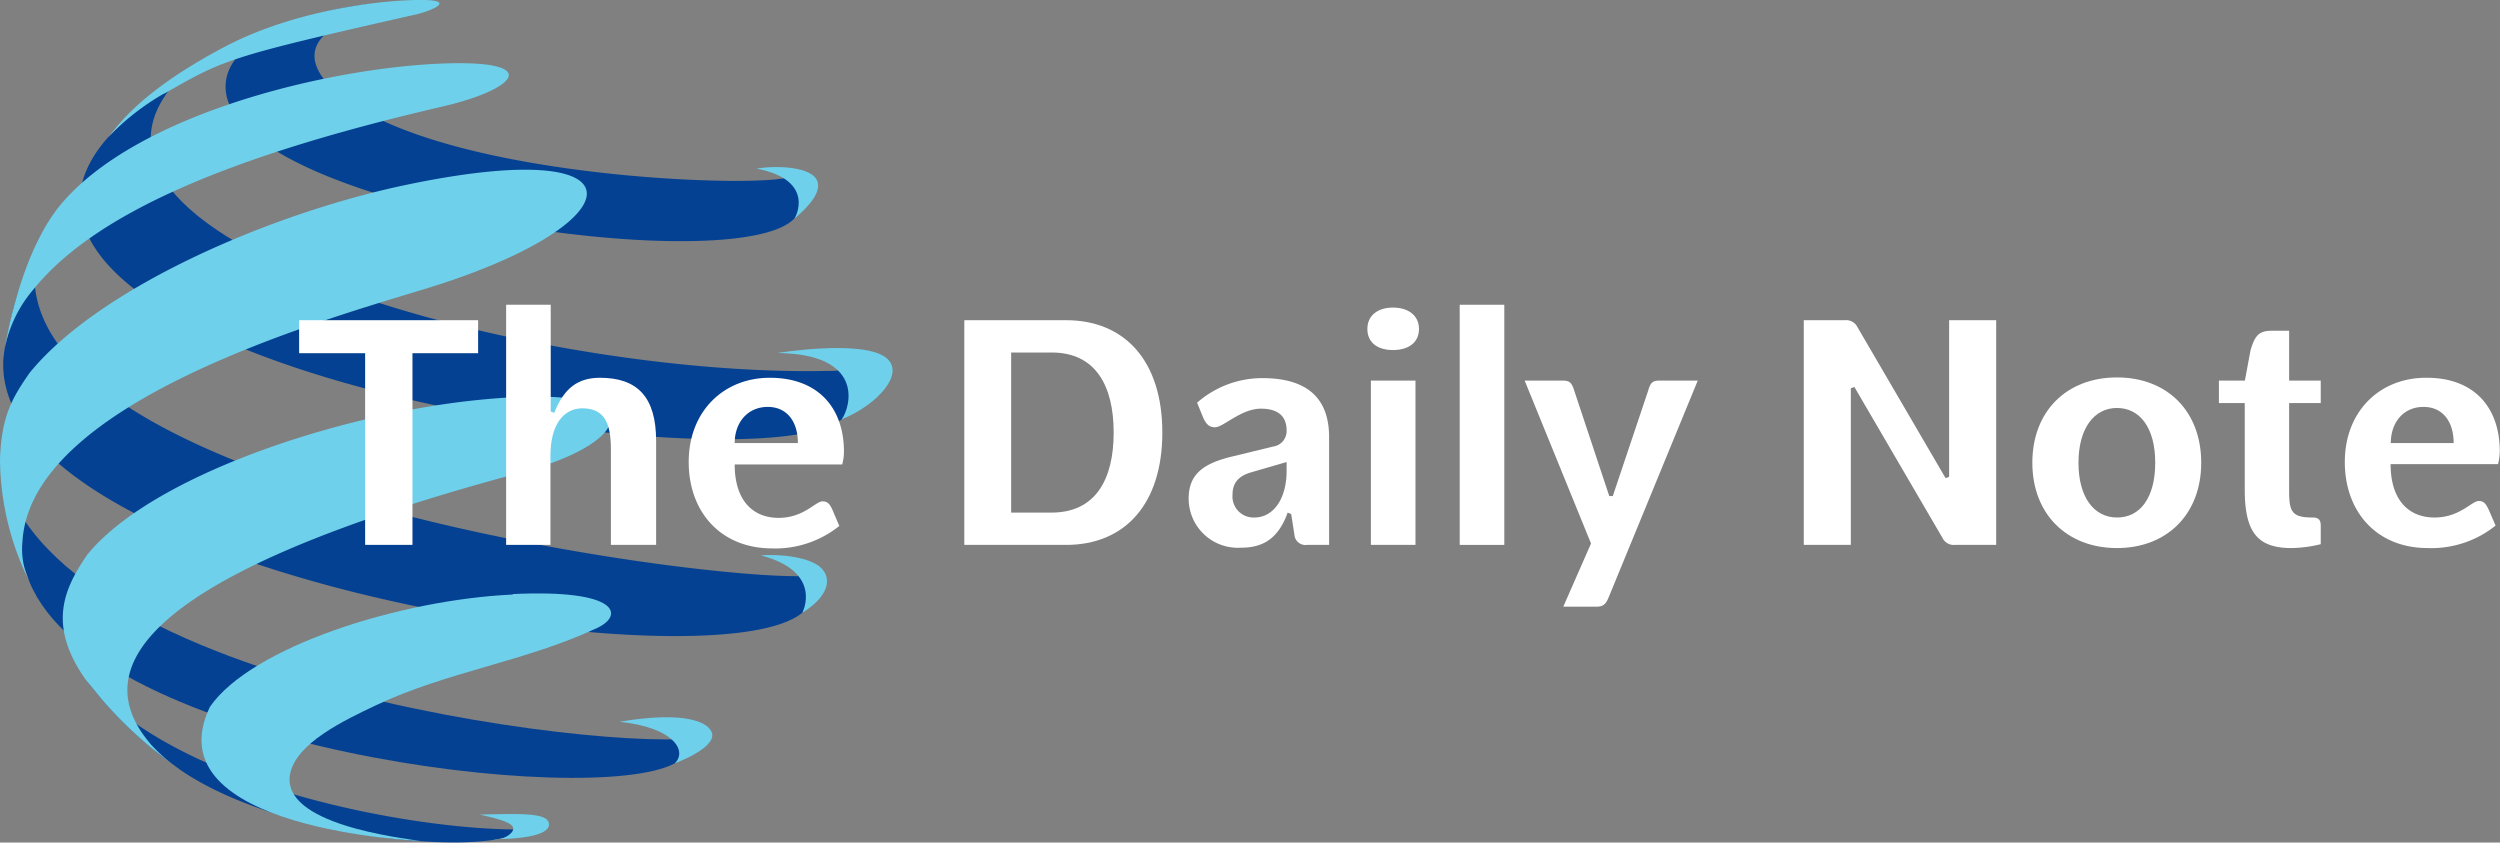 <svg xmlns="http://www.w3.org/2000/svg" viewBox="0 0 356.03 119.99"><rect x="0" y="0" width="356.03" height="119.99" fill="#808080" stroke="none"/><defs><style>.cls-1{fill:#044192;}.cls-2{fill:#6ed0eb;}.cls-3{fill:#fff;}</style></defs><g id="Capa_2" data-name="Capa 2"><g id="Capa_1-2" data-name="Capa 1"><path class="cls-1" d="M114.82,26.92c-.53-.78,0-1-2-1.39,0,0-.73-.29-.75-.24-4.84,1.33-41.17.25-58.87-8.73-8.69-4.4-12.36-10.62-2.58-14a21.89,21.89,0,0,1,3.48-.75A6.27,6.27,0,0,1,55.51.44c-8.14.1-23.65,4.08-23.38,12.11.55,17.05,72.66,27.42,81,18.56.72-1.08,2.23-3.35,1.65-4.19"/><path class="cls-1" d="M122.23,55.17c-.13-1.05-1.88-1.67-2-2.56a8.9,8.9,0,0,1-2.3.21C76,53.76,3.87,34.29,25.4,11.28a24.86,24.86,0,0,1,4.93-3.65c-1,.56-2,1.16-2.81,1.66a63.49,63.49,0,0,0-8.13,6.27c-1.25,1.16-2.82,2.81-4,4-2.32,2.59-4.86,6.67-3.77,11.41C17.63,57,115.17,69.4,120.72,58.73c.17-.93,1.65-2.46,1.51-3.56"/><path class="cls-1" d="M6.4,32.54c-1.06,2.24-2.35,5.28-3.26,7.58C2,43.33,2,43.45.67,49.62c-.06.46-.16,1.08-.19,1.54C-1.29,81.62,101.33,98.08,114.27,87.25a44.1,44.1,0,0,0,2.46-5.53l-.26.11C108.18,84.08-9.62,69.58,6.4,32.54"/><path class="cls-1" d="M0,65.61c.27,2.38.81,5.54,1.25,7.9.76,3.34.85,3.57,2.94,9.34,9.68,23.73,80,32.29,91.9,25.86,1.4-1.06,3.19-2.56,4.54-3.69l.36-.32c-7.4,3.23-95.35-6-101-39.09"/><path class="cls-1" d="M12.24,96.83l2.35,2.87a61.14,61.14,0,0,0,7.2,7c1.13.92,2.7,2.06,3.87,2.93,12,8.24,34.35,11.46,44.45,10a64.12,64.12,0,0,0,7.79-1.82c-8.39,1.64-50-2.94-65.66-21"/><path class="cls-2" d="M116.35,25.68c-.84-1.9-5.58-2.17-8.61-1.67,8.61,1.67,5.43,7.1,5.43,7.1,2.36-2,3.84-3.92,3.18-5.43"/><path class="cls-2" d="M23.43,13.32c8.5-4.88,9.09-5.22,35.8-11.26,2-.44,7.22-2.46-1.63-2-7.33.4-17.44,2.32-25.54,6.57-12.54,6.6-15.52,11.69-16.68,12.94a35,35,0,0,1,8-6.26"/><path class="cls-2" d="M126.1,50.88c-3.48-2.55-15.41-.61-15.41-.61,12.48.15,10.48,7.61,9.19,9.44,5-2,9.25-6.6,6.22-8.83"/><path class="cls-2" d="M4.74,41.24c8.52-10.54,27-18.82,58.2-26.05,11.17-2.59,14.71-7-1.6-6.06-16.5,1-41.84,7.44-52.44,19.7C3.48,35.1,1.26,46.24.67,49.62a18.49,18.49,0,0,1,4.07-8.38"/><path class="cls-2" d="M117.22,81.2c-1.15-1.6-5.2-2.36-8.89-2.11,9,2.34,5.94,8.16,5.94,8.16,3.06-1.88,4.29-4.19,3-6"/><path class="cls-2" d="M3.2,77.1c1.18-19.67,42-31.29,57.25-35.93,29.86-9.08,32.41-22-1.85-15-19.74,4-44.52,14.78-54.39,26.94C1.7,56.72.16,59.35,0,65.61A39.76,39.76,0,0,0,4.2,82.85a10.78,10.78,0,0,1-1-5.75"/><path class="cls-2" d="M101.4,104.42c-.4-1.52-3.64-3.24-13.19-1.63,7.69.79,9.72,4.11,7.89,5.92,0,0,5.87-2.14,5.3-4.29"/><path class="cls-2" d="M21.4,105.9C10.17,92.74,28,79.62,74.35,67.25c16.48-4.39,19.1-12.9-6.46-10.27C48.11,59,21.56,67.79,12.42,79c-3.18,4.68-5.82,9.9-.18,17.84l2.35,2.87a59.37,59.37,0,0,0,7.2,7c1.15.89,2.68,2.09,3.87,2.93a25.12,25.12,0,0,1-4.26-3.72"/><path class="cls-2" d="M71.12,119.49l-1,.18c.38,0,.72-.12,1-.18"/><path class="cls-2" d="M68.31,116c3,.71,6.13,1.38,4.17,2.9a3.31,3.31,0,0,1-1.36.59s7.83,0,7-2.41c-.49-1.37-4.46-1.18-9.77-1.08"/><path class="cls-2" d="M73,84.67c-16.21.75-37.27,7.52-43.11,16-8.38,17.52,30,19.1,30,19.1-2.61-.43-20.08-2.34-18.56-9.63.92-4.36,7.74-7.58,12.25-9.72,10.1-4.78,21.38-6.24,31.48-11,3.78-1.76,3.25-5.53-12-4.82"/><path class="cls-3" d="M52,77.6V50.3h-9.4V45.6H68.09v4.7H58.74V77.6Z"/><path class="cls-3" d="M87,77.6V64c0-3.85-1-5.85-4.06-5.85-2.7,0-4.55,2.35-4.55,6.75V77.6H72.08V43.4h6.35V58.6l.5.2c1.41-3.6,3.45-5,6.51-5,5.35,0,8,2.75,8,9V77.6Z"/><path class="cls-3" d="M98.08,65.8c0-7.25,5-12,11.55-12,6.85,0,10.56,4.25,10.56,10.55a7.44,7.44,0,0,1-.25,1.8H104.63c0,5.2,2.65,7.6,6.25,7.6s5.25-2.35,6.25-2.35c.6,0,1,.2,1.46,1.3l.94,2.2a14.59,14.59,0,0,1-9.65,3.2C102.53,78.05,98.08,72.8,98.08,65.8Zm6.55-2.7h9c0-3-1.5-5.15-4.3-5.15S104.63,60.1,104.63,63.1Z"/><path class="cls-3" d="M151.83,77.6h-14.5v-32h14.5c8.35,0,13.7,5.8,13.7,16S160.18,77.6,151.83,77.6Zm-2.05-27.4H144V73h5.75c6.25,0,8.85-4.7,8.85-11.4S156,50.2,149.78,50.2Z"/><path class="cls-3" d="M169.28,71c0-3.45,2.05-5,6.25-6l5.75-1.4a2.23,2.23,0,0,0,1.95-2.3c0-2-1.2-3.1-3.65-3.1-2.85,0-5.35,2.65-6.55,2.65-.75,0-1.2-.35-1.65-1.3l-.9-2.2a14.07,14.07,0,0,1,9.3-3.5c6.2,0,9.5,2.7,9.5,8.4V77.6h-3.15a1.57,1.57,0,0,1-1.75-1.2l-.5-3.2-.5-.2c-1.4,3.9-3.7,5-6.7,5A7,7,0,0,1,169.28,71Zm13.95-3.9V65.8l-5,1.45c-1.8.5-2.7,1.5-2.7,3.15a3,3,0,0,0,3.1,3.3C181.38,73.7,183.23,71,183.23,67.05Z"/><path class="cls-3" d="M194.73,46.85c0-1.9,1.45-3.05,3.65-3.05s3.7,1.15,3.7,3.05-1.45,3-3.7,3S194.73,48.75,194.73,46.85Zm.5,30.75V54.2h6.35V77.6Z"/><path class="cls-3" d="M207.88,77.6V43.4h6.35V77.6Z"/><path class="cls-3" d="M226.58,77.4l-9.45-23.2h5.45c.9,0,1.25.25,1.6,1.4l5,15.05h.5l5.05-15.05c.3-1.15.7-1.4,1.55-1.4h5.5l-12.7,30.9c-.4,1-.85,1.3-1.7,1.3h-4.75Z"/><path class="cls-3" d="M278.38,77.6a1.77,1.77,0,0,1-1.75-1L264.08,55.1l-.5.2V77.6h-6.7v-32h5.85a1.8,1.8,0,0,1,1.8,1L277.08,68.1l.5-.2V45.6h6.7v32Z"/><path class="cls-3" d="M289.43,65.9c0-7.35,4.9-12.15,12.05-12.15s12,4.8,12,12.15-4.9,12.15-12,12.15S289.43,73.25,289.43,65.9Zm17.5,0c0-5-2.2-7.8-5.45-7.8S296,61,296,65.9s2.2,7.8,5.5,7.8S306.93,70.85,306.93,65.9Z"/><path class="cls-3" d="M319.68,69.7V57.4H316V54.2h3.7l.8-4.3c.65-2.25,1.3-2.8,3.1-2.8H326v7.1h4.5v3.2H326V69.9c0,3,.4,3.8,3.35,3.8.8,0,1.15.3,1.15,1.15V77.5a18.56,18.56,0,0,1-4.15.55C321.48,78.05,319.68,75.8,319.68,69.7Z"/><path class="cls-3" d="M333.93,65.8c0-7.25,5-12,11.55-12C352.33,53.75,356,58,356,64.3a7.44,7.44,0,0,1-.25,1.8h-15.3c0,5.2,2.65,7.6,6.25,7.6S352,71.35,353,71.35c.6,0,.95.2,1.45,1.3l.95,2.2a14.59,14.59,0,0,1-9.65,3.2C338.38,78.05,333.93,72.8,333.93,65.8Zm6.55-2.7h8.95c0-3-1.5-5.15-4.3-5.15S340.48,60.1,340.48,63.1Z"/></g></g></svg>